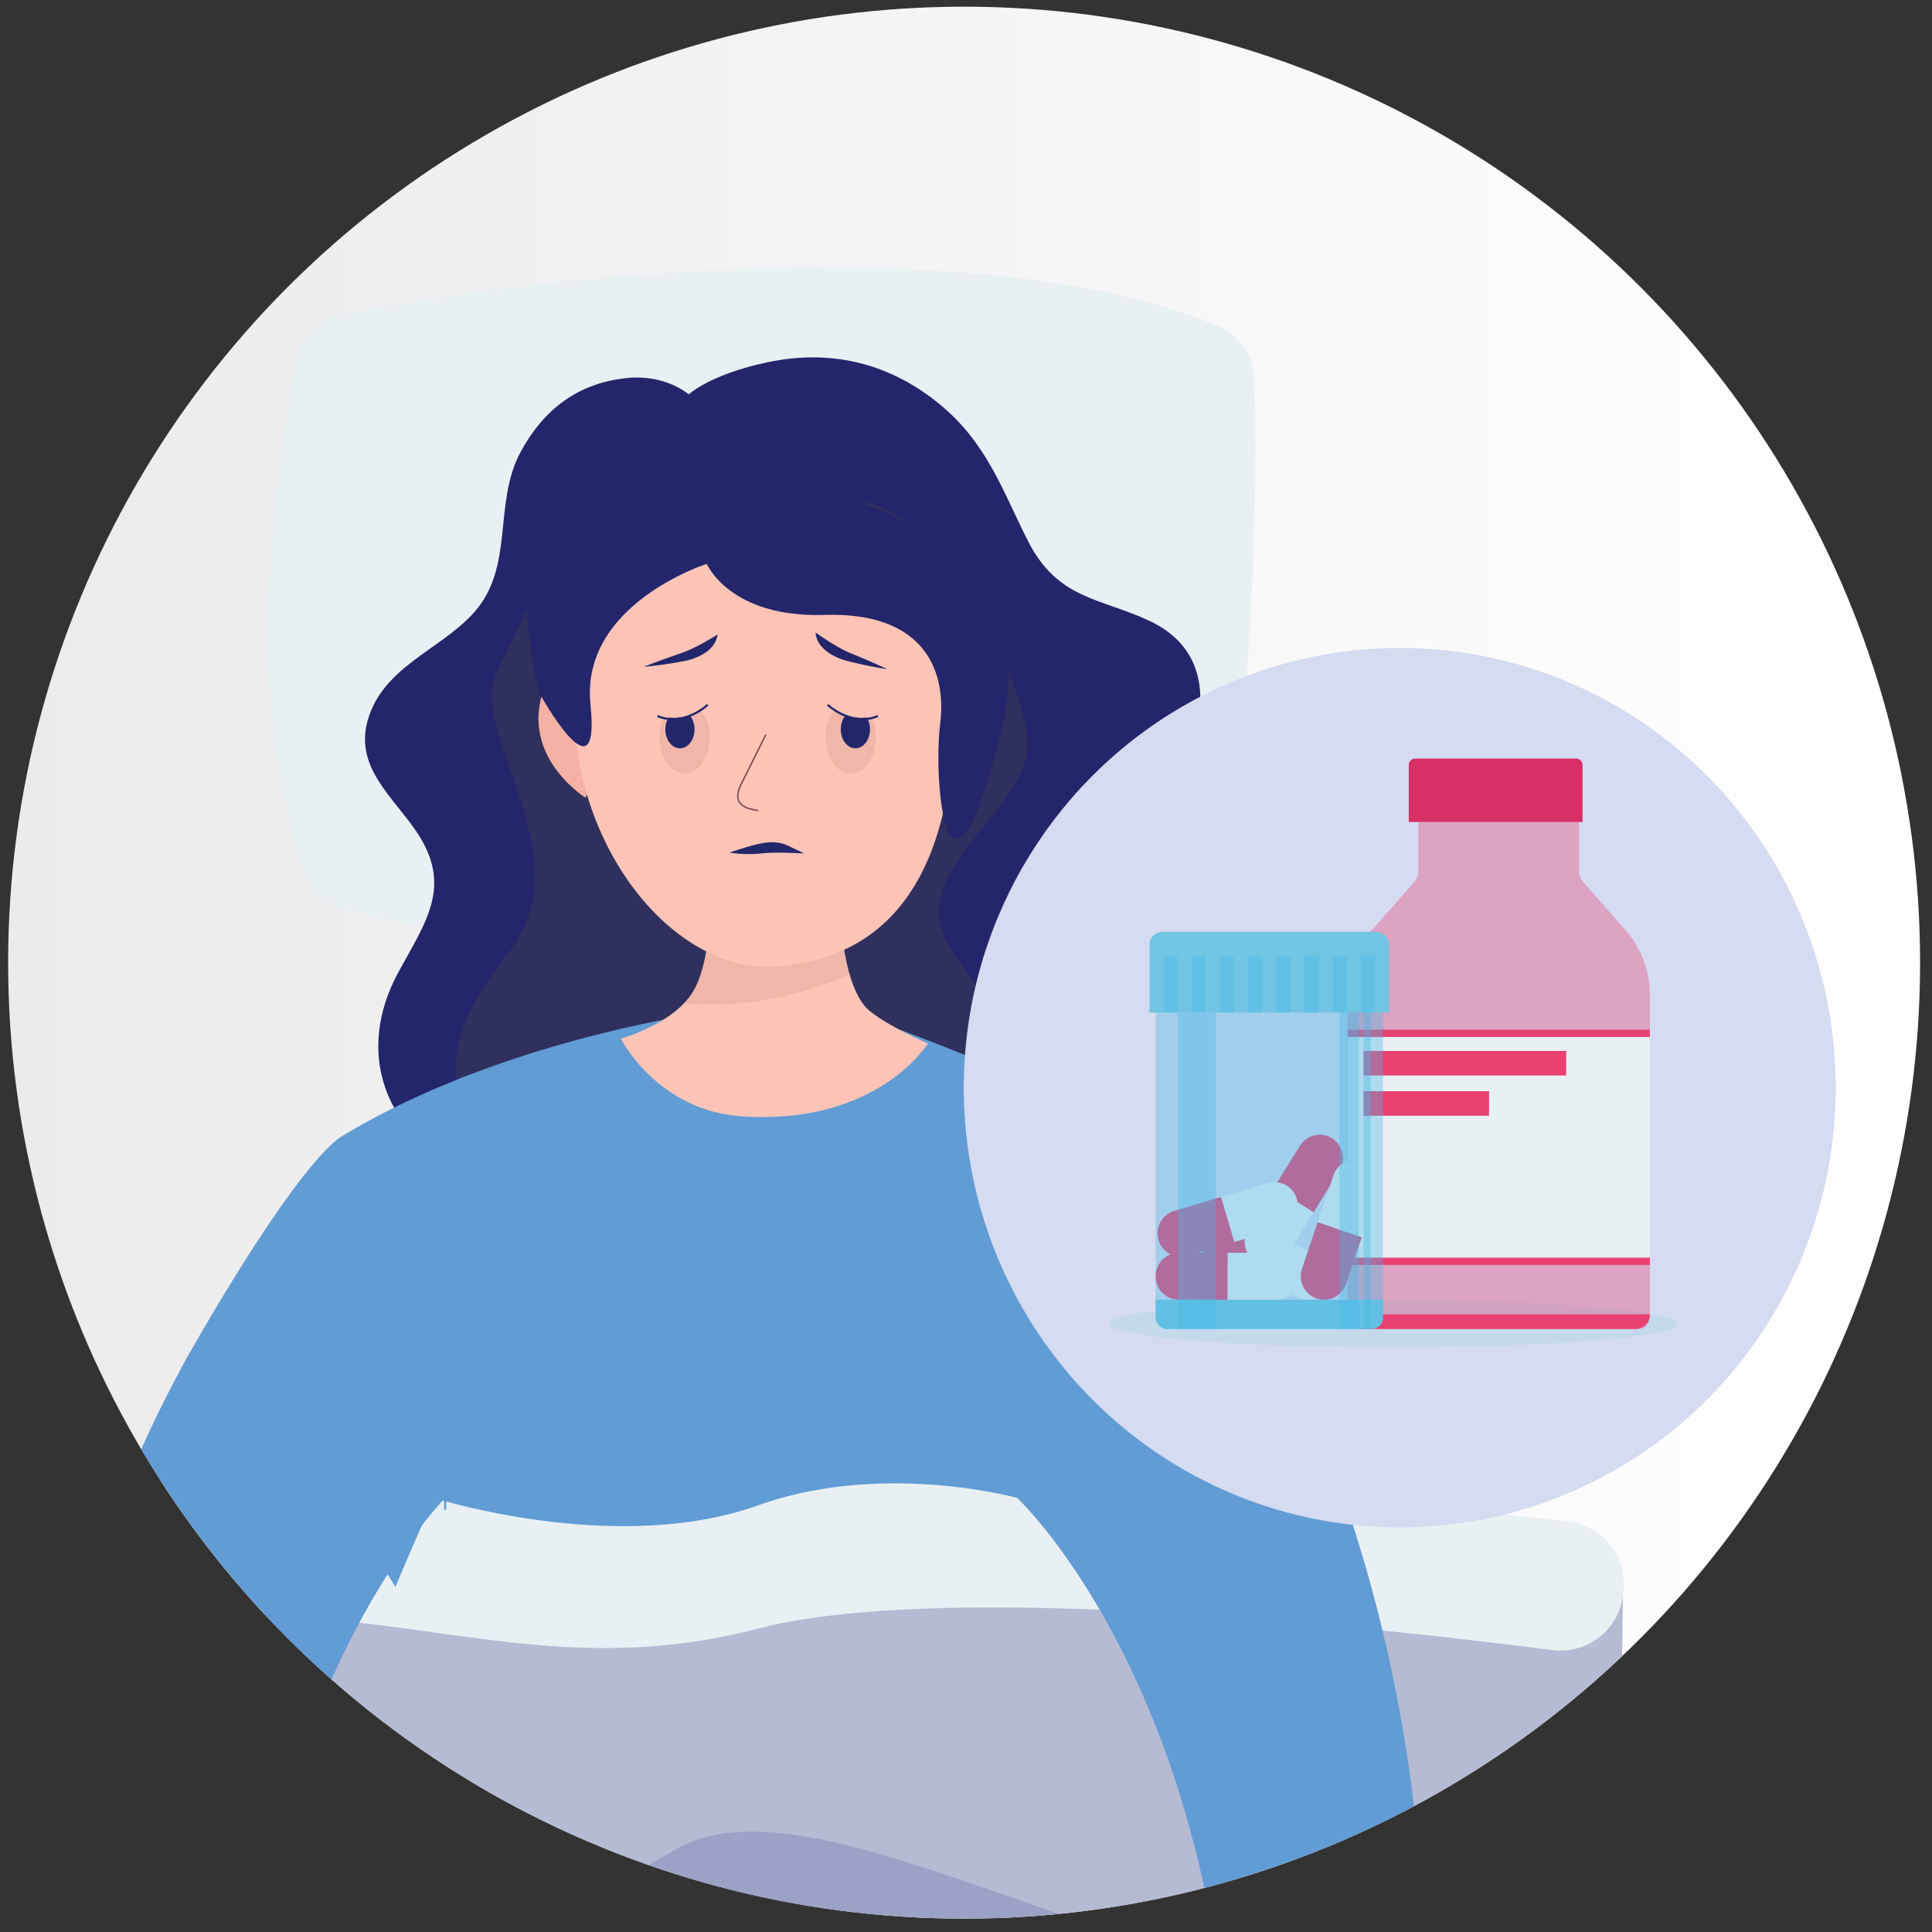 <svg xmlns="http://www.w3.org/2000/svg" xmlns:xlink="http://www.w3.org/1999/xlink" viewBox="0 0 558 558"><rect x="0" y="0" width="558" height="558" fill="#333333" stroke="none"/><defs><style>.cls-1,.cls-16,.cls-17,.cls-18{fill:none;}.cls-2{isolation:isolate;}.cls-3{fill:url(#linear-gradient);}.cls-4{clip-path:url(#clip-path);}.cls-5{clip-path:url(#clip-path-2);}.cls-6{fill:#b6bbd4;}.cls-7{fill:#858eba;opacity:0.54;}.cls-11,.cls-15,.cls-17,.cls-20,.cls-27,.cls-7,.cls-9{mix-blend-mode:multiply;}.cls-8,.cls-9{fill:#e9f0f4;}.cls-9{opacity:0.81;}.cls-10{fill:#23266b;}.cls-11{fill:#474546;}.cls-11,.cls-15,.cls-20,.cls-23,.cls-25,.cls-26,.cls-27{opacity:0.36;}.cls-12{fill:#619cd4;}.cls-13{fill:#f4b1a4;}.cls-14{fill:#ffc4b6;}.cls-15{fill:#d1a195;}.cls-16{stroke:#794c54;stroke-linecap:round;stroke-linejoin:round;stroke-width:0.412px;}.cls-17{stroke:#619cd4;}.cls-17,.cls-18{stroke-miterlimit:10;stroke-width:0.617px;}.cls-18{stroke:#23266b;}.cls-19{fill:#d5dbf0;}.cls-20{fill:#a7d8e8;}.cls-21{fill:#d63067;}.cls-22,.cls-23{fill:#ea4272;}.cls-24{fill:#71c5e2;}.cls-25,.cls-26,.cls-27{fill:#46b7e8;}.cls-26{mix-blend-mode:screen;}</style><linearGradient id="linear-gradient" x1="2.348" y1="278.034" x2="554.558" y2="278.034" gradientUnits="userSpaceOnUse"><stop offset="0" stop-color="#ebebeb"/><stop offset="1" stop-color="#fff"/></linearGradient><clipPath id="clip-path"><circle class="cls-1" cx="278.453" cy="278.034" r="276.105"/></clipPath><clipPath id="clip-path-2"><rect class="cls-1" x="25.697" y="17.25" width="507.353" height="540.75"/></clipPath></defs><title>Icons</title><g class="cls-2"><g id="Layer_1" data-name="Layer 1"><circle class="cls-3" cx="278.453" cy="278.034" r="276.105"/><g class="cls-4"><g class="cls-5"><path class="cls-6" d="M-58.39,471.273c-21.587,56.148-1.387,135.915-1.334,247.084S-70.296,977.085-34.525,999.313c35.771,22.228,128.774,4.159,243.449,6.793,114.675,2.634,171.221,3.626,216.936,8.115,73.38,7.205,40.611-128.097,43.15-185.839s2.931-123.649,0-226.535c-1.678-58.918-.272-140.978-.272-140.978s-181.94-23.391-282.836-10.422S-58.39,471.273-58.39,471.273Z"/><path class="cls-7" d="M-18.05,609.49C-1.024,649.296,2.745,637.372,11.132,721.467c4.478,44.907,22.197-63.801,7.727-137.888s27.074-111.294,4.062-111.88C-.091,471.114-47.758,540.034-18.05,609.49Z"/><path class="cls-8" d="M352.528,94.473c-67.74-29.145-199.373-14.864-254.286-3.625C91.778,92.171,86.679,97.706,85.452,104.731c-8.875,50.811-13.357,99.126,2.276,146.936A15.849,15.849,0,0,0,98.443,262.273c26.608,7.231,119.115,27.896,241.821,5.668,6.494-1.176,11.698-6.588,13.079-13.592,6.951-35.248,10.591-112.35,8.824-145.359A16.562,16.562,0,0,0,352.528,94.473Z"/><path class="cls-9" d="M235.02,163.81s-92.557-57.503-104.404-42.395c-30.893,39.398,69.908,96.384,69.908,96.384Z"/><path class="cls-9" d="M188.015,202.282s-50.422,32.674-52.218,47.225c-1.796,14.551,62.869-11.675,62.869-11.675Z"/><path class="cls-9" d="M275.672,179.129s50.511-42.232,44.137-59.965C313.436,101.431,215.656,143.302,215.656,143.302Z"/><path class="cls-9" d="M232.327,209.773s49.675,38.743,79.486,25.873c16.488-7.118-58.726-62.857-58.726-62.857Z"/><path class="cls-10" d="M335.162,243.185c1.101-9.09,5.548-17.856,8.778-26.885,5.218-14.585,3.91-29.436-11.72-36.868-14.455-6.874-26.724-6.087-35.462-23.446-7.287-14.476-11.786-28.243-25.703-39.513-15.051-12.19-31.977-15.467-49.163-11.888-16.916,3.522-22.964,9.336-22.964,9.336s-6.59-5.914-17.957-4.729c-13.867,1.445-23.821,8.848-30.572,21.28-8.187,15.078-1.517,33.471-13.844,46.817-9.721,10.524-25.873,15.374-30.302,30.584-3.982,13.672,7.201,22.185,14.068,32.38,10.461,15.53,2.786,25.824-5.161,40.346-12.81,23.41-4.198,47.083,20.275,58.397,16.171,7.476,31.173-4.559,47.567-2.348,16.582,2.236,22.798,19.056,35.872,27.147,14.38,8.899,36.658,8.483,52.71,5.578,16.349-2.958,27.73-10.461,44.638-9.165,12.502.958,24.023-1.585,33.222-10.601,14.894-14.597,21.856-41.9,10.802-60.239C351.219,274.394,332.701,263.511,335.162,243.185Z"/><path class="cls-11" d="M162.152,154.442s-3.736,8.767-18.835,40.229c-8.15,16.983,25.724,52.839,3.422,80.677-48.703,60.791,31.852,68.737,72.171,59.152,40.32-9.585,107.689,10.744,56.618-59.106-17.186-23.506,22.767-41.002,21.183-61.768s-27.993-69.696-50.152-68.691C224.402,145.94,162.152,154.442,162.152,154.442Z"/><path class="cls-7" d="M145.701,562.897c-18.622,9.911-7.496,33.461,48.916,11.816,56.411-21.645,95.585-10.434,118.81,0s85.199,8.406,20.778-12.377-112.008-44.114-139.588-27.925C167.036,550.6,145.701,562.897,145.701,562.897Z"/><path class="cls-8" d="M218.975,470.363c55.022-14.249,182.415.147,229.453,6.223a18.196,18.196,0,0,0,20.31-15.716l.105-.778A18.291,18.291,0,0,0,452.806,439.409c-51.225-5.616-193.962-20.914-240.488-22.235C92.787,413.778-6.62,436.027-46.174,446.489a18.343,18.343,0,0,0-12.694,23.264l.478,1.52a18.13,18.13,0,0,0,22.735,11.952C94.66,441.938,136.079,491.831,218.975,470.363Z"/><path class="cls-12" d="M334.092,332.415c-23.422-17.619-86.561-39.506-86.561-39.506l-46.941.075s-57.041,8.043-101.642,35.069c-8.494,5.147-26.16,30.945-45.211,64.523a114.259,114.259,0,0,1,11.456,7.814c20.214,15.644,35.711,36.024,49.007,57.949,6.276-14.912,11.136-25.703,11.136-25.703s52.555,16.807,93.639,2.135c36.134-12.905,74.802-2.135,74.802-2.135s45.629,42.416,58.869,139.932c6.553,48.266-19.845,115.477-18.004,116.744,14.904,10.257,31.506,16.975,48.81,21.497,16.963-42.356,25.017-88.29,26.845-115.514C419.549,457.472,352.885,346.552,334.092,332.415Z"/><path class="cls-12" d="M128.562,432.604a298.71,298.71,0,0,0-14.223-34.121A344.133,344.133,0,0,0,74.43,373.598c-3.555-1.862-12.241,4.442-20.693,18.978C28.452,439.021,20.884,469.673,9.421,568.889c-3.131,27.103,1.777,102.887,9.184,147.953,17.865-.611,35.52-3.518,52.281-10.254,2.07-.832-5.007-88.609,1.547-136.875C83.718,486.596,118.527,443.517,128.562,432.604Z"/><path class="cls-13" d="M170.726,202.074s-10.436-17.777-14.561,0c-4.125,17.776,12.959,28.343,12.959,28.343S175.039,216.821,170.726,202.074Z"/><path class="cls-13" d="M269.594,202.517s10.436-17.776,14.561,0c4.125,17.776-12.959,28.344-12.959,28.344S265.282,217.265,269.594,202.517Z"/><path class="cls-14" d="M242.844,255.542c-.732,15.838,2.311,31.676,8.422,36.516,6.112,4.839,16.753,9.307,16.753,9.307s-14.474,23.736-53.861,21.05c-24.392-1.664-34.854-22.437-34.854-22.437s15.929-4.351,21.285-14.314c5.356-9.963,4.377-27.921,4.377-27.921Z"/><path class="cls-15" d="M197.574,289.746a92.611,92.611,0,0,0,34.593-3.525,131.234,131.234,0,0,0,13.241-4.694c-2.095-7.111-3-16.547-2.564-25.985l-37.877,2.2s.979,17.957-4.377,27.921A19.045,19.045,0,0,1,197.574,289.746Z"/><path class="cls-14" d="M274.828,167.566c-18.867-15.047-45.112-19.572-68.568-20.534a328.374,328.374,0,0,0-37.532.946c-2.904,10.878-2.904,28.295-2.904,56.184,0,41.023,28.985,77.228,58.578,74.965C261.983,276.253,275.529,245.185,275.529,204.162c0-14.933-.001-26.859-.447-36.391C274.997,167.703,274.913,167.634,274.828,167.566Z"/><path class="cls-16" d="M221.127,212.295s-3.391,6.827-7.072,14.195c-3.31,6.625,2.779,7.19,4.7,7.573"/><path class="cls-17" d="M128.562,436.025s.851-25.766-14.807-67.004"/><path class="cls-17" d="M293.777,428.862s4.782-36.044,19.649-47.779"/><path class="cls-10" d="M204.136,162.855s6.582,15.621,34.065,14.749,35.427,14.725,33.326,31.607c-2.101,16.882,2.118,63.229,17.35,3.364,4.391-17.257,6.661-43.118-26.893-61.501-25.237-13.827-86.083-24.521-96.159-18.031-23.474,15.118-10.171,66.912-10.171,66.912s17.903,32.535,14.888,3.534C167.527,174.489,204.136,162.855,204.136,162.855Z"/><path class="cls-10" d="M235.542,182.676c.32,4.144,4.259,6.661,8.174,7.957a111.455,111.455,0,0,0,12.598,2.633s-4.838-2.25-10.7-4.639C241.428,186.92,235.542,182.676,235.542,182.676Z"/><path class="cls-10" d="M207.258,183.258c-.561,4.118-4.64,6.396-8.625,7.457a111.344,111.344,0,0,1-12.73,1.879s4.961-1.958,10.953-3.995C201.134,187.145,207.258,183.258,207.258,183.258Z"/><path class="cls-10" d="M210.65,246.24c8.386-2.729,12.616-4.085,17.129-1.906l4.513,2.179s-8.357-.546-12.565,0A36.175,36.175,0,0,1,210.65,246.24Z"/><path class="cls-15" d="M242.189,205.336a2.166,2.166,0,0,1-.782-.78,12.375,12.375,0,0,0-2.94,8.385c0,5.769,3.246,10.446,7.251,10.446,4.005,0,7.251-4.677,7.251-10.446a13.866,13.866,0,0,0-1.184-5.712A13.591,13.591,0,0,1,242.189,205.336Z"/><path class="cls-18" d="M239.045,203.56c3.919,3.485,9.75,5.377,14.501,3.233"/><path class="cls-10" d="M244.052,206.793a6.417,6.417,0,0,0-1.207,3.845c0,3.033,1.886,5.491,4.211,5.491,2.326,0,4.211-2.458,4.211-5.491a6.578,6.578,0,0,0-.909-3.401A20.272,20.272,0,0,1,244.052,206.793Z"/><path class="cls-15" d="M201.246,205.336a2.164,2.164,0,0,0,.782-.78,12.376,12.376,0,0,1,2.94,8.385c0,5.769-3.246,10.446-7.251,10.446s-7.251-4.677-7.251-10.446a13.87,13.87,0,0,1,1.184-5.712A13.591,13.591,0,0,0,201.246,205.336Z"/><path class="cls-18" d="M204.39,203.56c-3.919,3.485-9.75,5.377-14.501,3.233"/><path class="cls-10" d="M199.383,206.793a6.416,6.416,0,0,1,1.207,3.845c0,3.033-1.885,5.491-4.211,5.491-2.326,0-4.211-2.458-4.211-5.491a6.578,6.578,0,0,1,.909-3.401A20.271,20.271,0,0,0,199.383,206.793Z"/><ellipse class="cls-19" cx="404.273" cy="314.146" rx="125.915" ry="127.006"/><path class="cls-20" d="M484.738,382.335c0,3.767-36.804,6.821-82.204,6.821s-82.204-3.054-82.204-6.821,36.804-6.821,82.204-6.821S484.738,378.568,484.738,382.335Z"/><path class="cls-21" d="M408.709,219.099h46.536a1.83,1.83,0,0,1,1.83,1.83v16.475a0,0,0,0,1,0,0H406.879a0,0,0,0,1,0,0V220.928A1.83,1.83,0,0,1,408.709,219.099Z"/><path class="cls-22" d="M389.207,379.615h87.316a4.212,4.212,0,0,1-4.194,4.23H393.402a4.212,4.212,0,0,1-4.194-4.23Z"/><path class="cls-23" d="M476.524,287.496v92.909a3.425,3.425,0,0,1-3.41,3.439H392.617a3.425,3.425,0,0,1-3.41-3.439V287.496a28.782,28.782,0,0,1,7.176-19.032L408.453,254.775a4.87,4.87,0,0,0,1.214-3.22V237.402H456.064v14.153a4.871,4.871,0,0,0,1.214,3.22l12.07,13.69A28.78,28.78,0,0,1,476.524,287.496Z"/><rect class="cls-22" x="389.207" y="297.402" width="87.316" height="67.933"/><rect class="cls-8" x="389.207" y="299.507" width="87.316" height="63.723"/><rect class="cls-22" x="393.811" y="303.531" width="58.531" height="7.093"/><rect class="cls-22" x="393.811" y="315.158" width="36.262" height="7.093"/><path class="cls-24" d="M335.747,269.126h61.697a3.725,3.725,0,0,1,3.725,3.725v19.596a0,0,0,0,1,0,0H332.022a0,0,0,0,1,0,0V272.851A3.725,3.725,0,0,1,335.747,269.126Z"/><path class="cls-24" d="M333.775,375.384h65.64a0,0,0,0,1,0,0v5.228a3.232,3.232,0,0,1-3.232,3.232H337.007a3.232,3.232,0,0,1-3.232-3.232v-5.228A0,0,0,0,1,333.775,375.384Z"/><path class="cls-22" d="M367.789,356.52l-5.601,12.326-12.807-5.921a6.804,6.804,0,0,1-3.31-8.988h0a6.698,6.698,0,0,1,8.91-3.338Z"/><path class="cls-8" d="M362.188,368.846,367.789,356.52l12.807,5.921a6.804,6.804,0,0,1,3.31,8.988h0a6.697,6.697,0,0,1-8.91,3.338Z"/><path class="cls-22" d="M354.584,361.826v13.559H340.496a6.75,6.75,0,0,1-6.721-6.779h0a6.75,6.75,0,0,1,6.721-6.779Z"/><path class="cls-8" d="M354.584,375.384V361.826h14.088a6.75,6.75,0,0,1,6.721,6.779h0a6.75,6.75,0,0,1-6.721,6.779Z"/><path class="cls-22" d="M379.371,350.152l-11.397-7.19,7.471-12.047a6.687,6.687,0,0,1,9.263-2.153h0a6.814,6.814,0,0,1,2.134,9.343Z"/><path class="cls-8" d="M367.974,342.962l11.397,7.19L371.9,362.199a6.687,6.687,0,0,1-9.263,2.153h0a6.814,6.814,0,0,1-2.134-9.343Z"/><path class="cls-22" d="M352.69,345.706l3.787,13.009-13.517,4.004a6.713,6.713,0,0,1-8.342-4.595h0a6.788,6.788,0,0,1,4.555-8.415Z"/><path class="cls-8" d="M356.478,358.715,352.69,345.706l13.517-4.004A6.713,6.713,0,0,1,374.55,346.297h0a6.789,6.789,0,0,1-4.555,8.415Z"/><path class="cls-22" d="M380.577,352.968l12.728,4.36-4.53,13.455a6.708,6.708,0,0,1-8.526,4.239h0a6.793,6.793,0,0,1-4.203-8.599Z"/><path class="cls-8" d="M393.305,357.328l-12.728-4.36,4.53-13.455a6.708,6.708,0,0,1,8.526-4.239h0a6.793,6.793,0,0,1,4.203,8.6Z"/><path class="cls-25" d="M333.775,292.447h65.64a0,0,0,0,1,0,0V380.12a3.725,3.725,0,0,1-3.725,3.725H337.5a3.725,3.725,0,0,1-3.725-3.725V292.447A0,0,0,0,1,333.775,292.447Z"/><rect class="cls-26" x="340.169" y="292.447" width="11.063" height="91.397"/><rect class="cls-26" x="386.842" y="292.447" width="5.631" height="91.397"/><rect class="cls-26" x="393.852" y="292.447" width="2.019" height="91.397"/><rect class="cls-27" x="336.088" y="276.095" width="4.046" height="16.352"/><rect class="cls-27" x="344.227" y="276.095" width="4.045" height="16.352"/><rect class="cls-27" x="352.365" y="276.095" width="4.045" height="16.352"/><rect class="cls-27" x="360.503" y="276.095" width="4.045" height="16.352"/><rect class="cls-27" x="368.642" y="276.095" width="4.045" height="16.352"/><rect class="cls-27" x="376.78" y="276.095" width="4.045" height="16.352"/><rect class="cls-27" x="384.918" y="276.095" width="4.045" height="16.352"/><rect class="cls-27" x="393.056" y="276.095" width="4.045" height="16.352"/></g></g></g></g></svg>